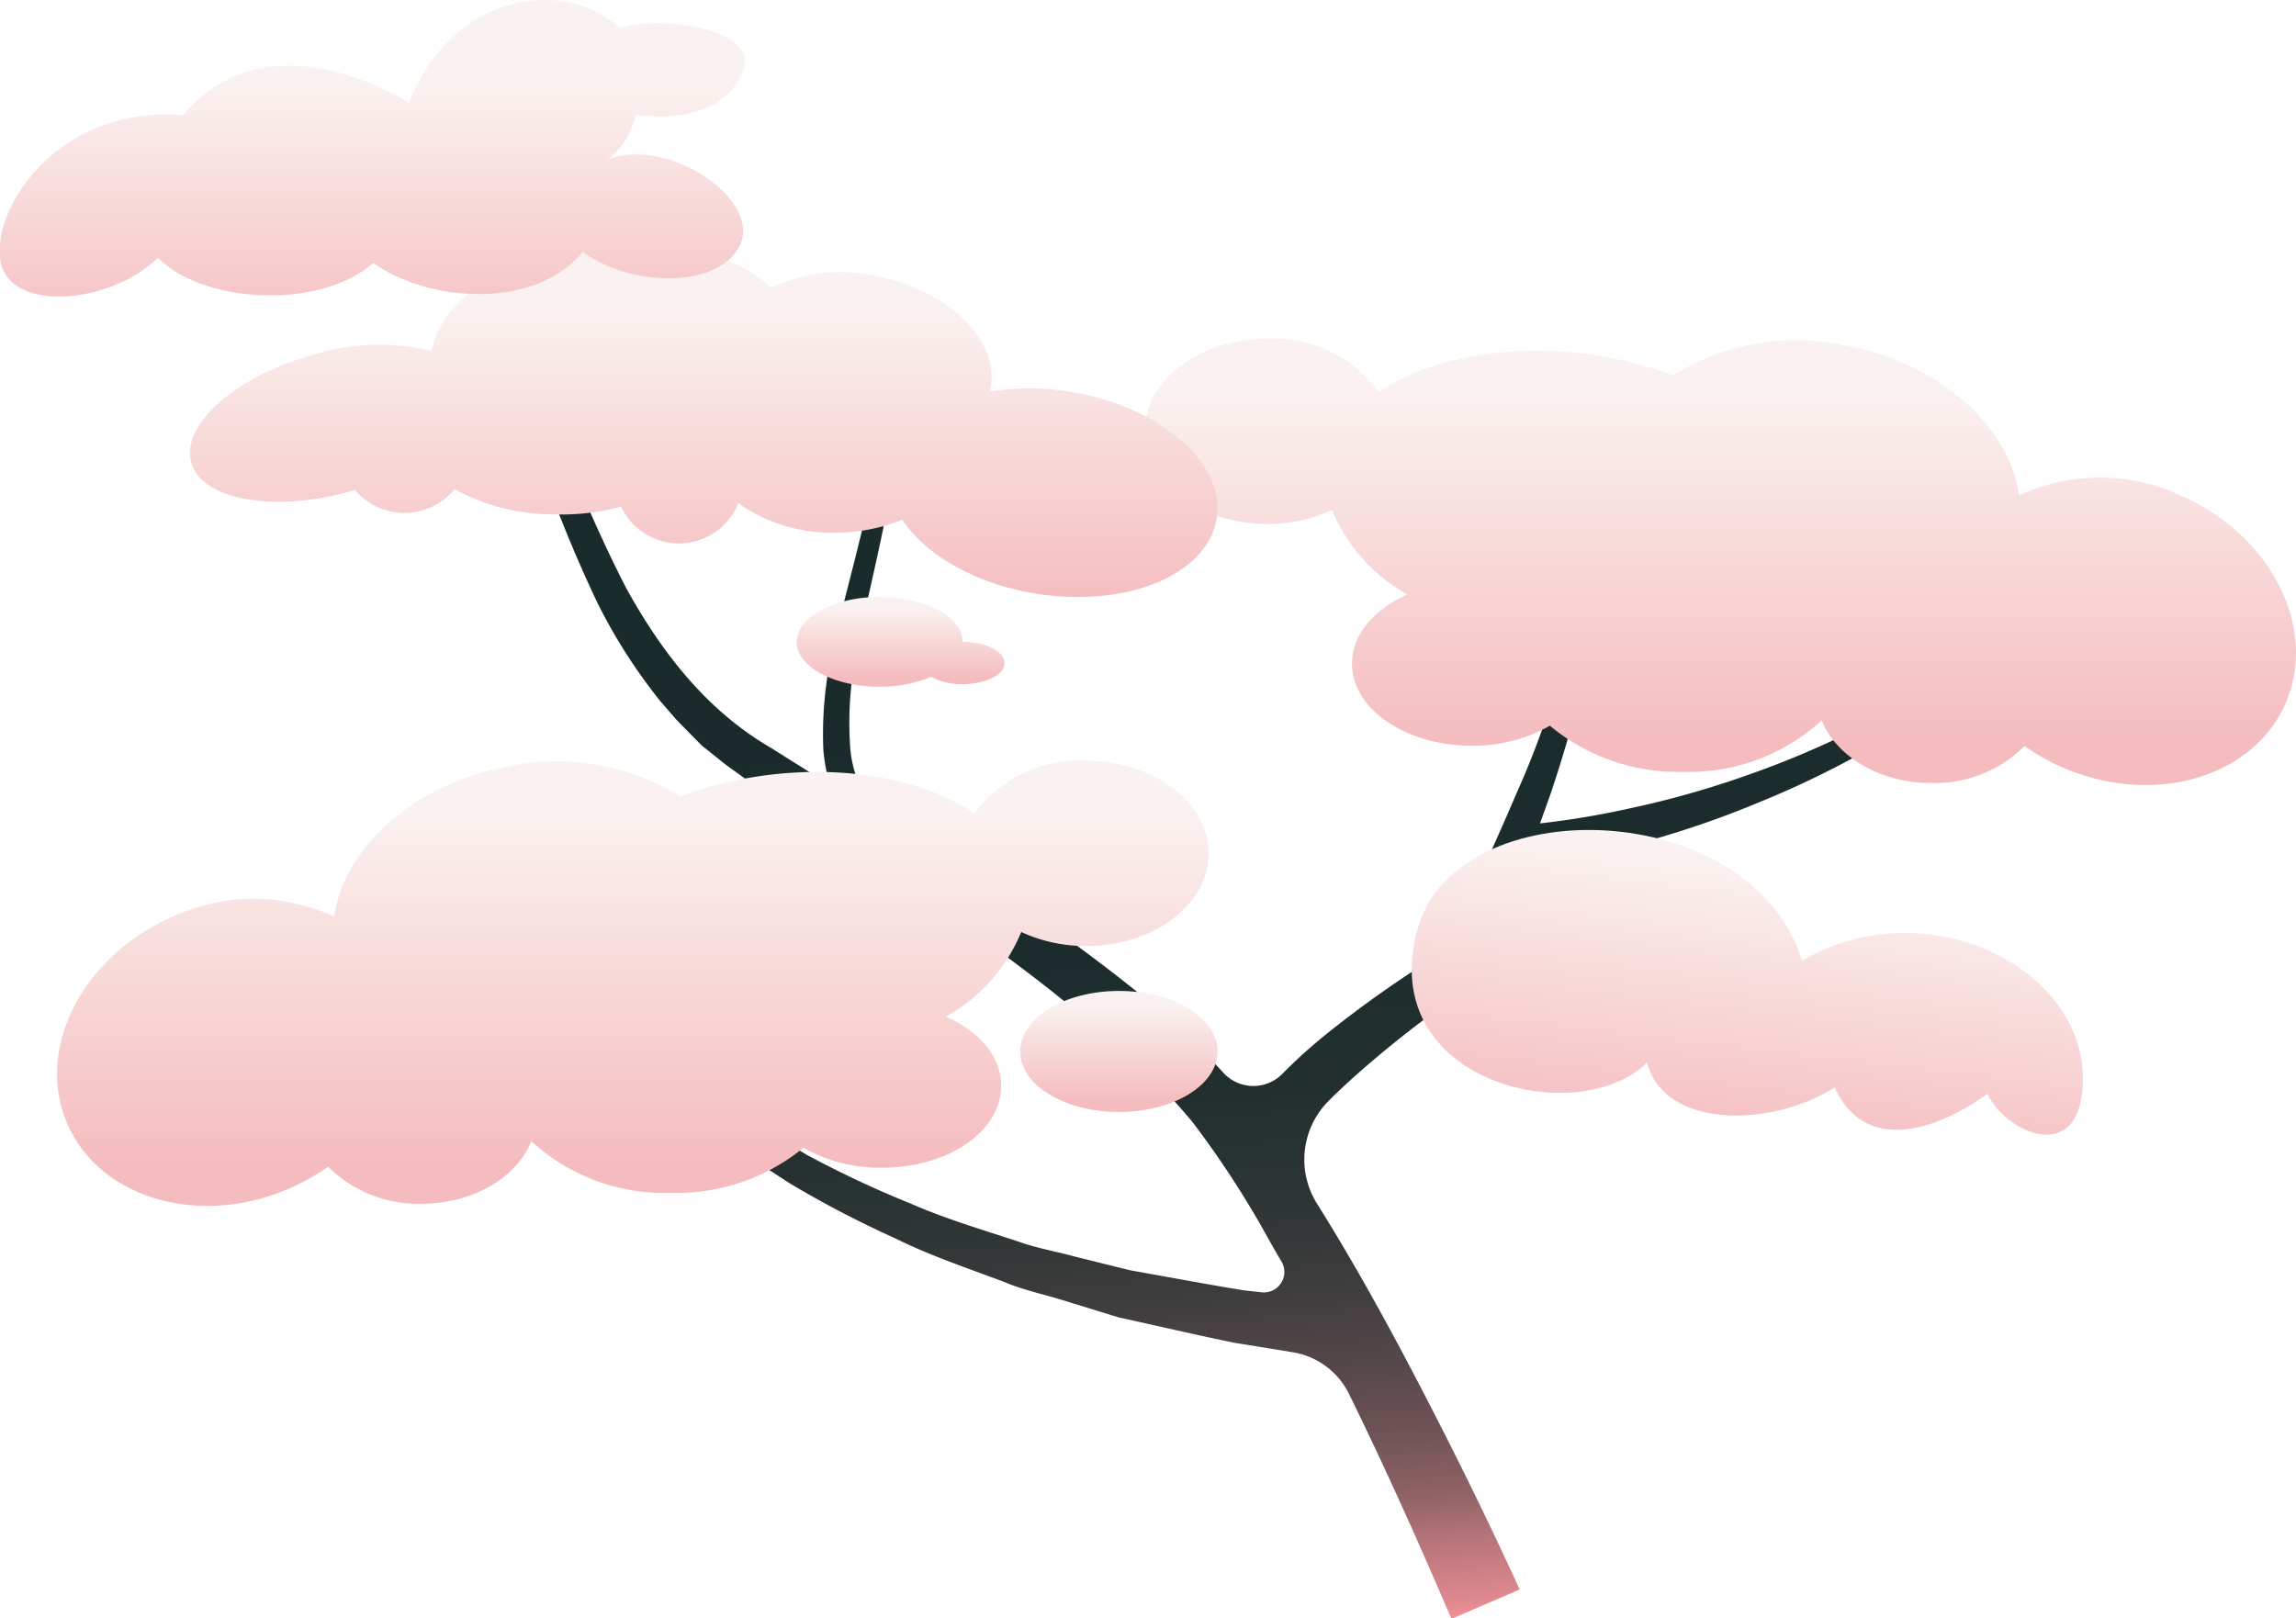 <svg xmlns="http://www.w3.org/2000/svg" xmlns:xlink="http://www.w3.org/1999/xlink" viewBox="0 0 130.87 92.25"><defs><style>.cls-1{fill:url(#linear-gradient);}.cls-2{fill:url(#linear-gradient-2);}.cls-3{fill:url(#linear-gradient-3);}.cls-4{fill:url(#linear-gradient-4);}.cls-5{fill:url(#linear-gradient-5);}.cls-6{fill:url(#linear-gradient-6);}.cls-7{fill:url(#linear-gradient-7);}.cls-8{fill:url(#linear-gradient-8);}</style><linearGradient id="linear-gradient" x1="67.81" y1="5.77" x2="75.4" y2="92.89" gradientUnits="userSpaceOnUse"><stop offset="0.27" stop-color="#1a2b2b"/><stop offset="0.55" stop-color="#1c2c2c"/><stop offset="0.65" stop-color="#232f2f"/><stop offset="0.72" stop-color="#2e3535"/><stop offset="0.78" stop-color="#3f3d3e"/><stop offset="0.83" stop-color="#554749"/><stop offset="0.88" stop-color="#715457"/><stop offset="0.92" stop-color="#916367"/><stop offset="0.95" stop-color="#b7757a"/><stop offset="0.99" stop-color="#e0898f"/><stop offset="1" stop-color="#f19198"/></linearGradient><linearGradient id="linear-gradient-2" x1="100.65" y1="49.56" x2="98.76" y2="65.59" gradientUnits="userSpaceOnUse"><stop offset="0" stop-color="#faf2f0"/><stop offset="1" stop-color="#f5bcbf"/></linearGradient><linearGradient id="linear-gradient-3" x1="98.07" y1="22.25" x2="98.07" y2="42.35" xlink:href="#linear-gradient-2"/><linearGradient id="linear-gradient-4" x1="762.54" y1="46.26" x2="762.54" y2="66.36" gradientTransform="matrix(-1, 0, 0, 1, 798.59, 0)" xlink:href="#linear-gradient-2"/><linearGradient id="linear-gradient-5" x1="40.13" y1="17.58" x2="40.13" y2="34.66" xlink:href="#linear-gradient-2"/><linearGradient id="linear-gradient-6" x1="21.24" y1="4.79" x2="21.24" y2="19.7" xlink:href="#linear-gradient-2"/><linearGradient id="linear-gradient-7" x1="51.33" y1="34.63" x2="51.33" y2="38.67" xlink:href="#linear-gradient-2"/><linearGradient id="linear-gradient-8" x1="63.78" y1="57.29" x2="63.78" y2="62.75" xlink:href="#linear-gradient-2"/></defs><g id="Layer_2" data-name="Layer 2"><g id="OBJECTS"><path class="cls-1" d="M112.25,37.73a43.41,43.41,0,0,1-6,3.61,52.59,52.59,0,0,1-6.46,2.78A52.88,52.88,0,0,1,93,46.06a48.6,48.6,0,0,1-5.22.88l.61-1.71q.93-2.76,1.64-5.59c.49-1.87.84-3.79,1.15-5.7l-1-.18c-.43,1.86-.88,3.7-1.48,5.51s-1.23,3.6-2,5.36-1.49,3.49-2.33,5.2-1.65,3.2-2.54,4.71A63,63,0,0,0,75.54,59a29.11,29.11,0,0,0-2.47,2.24,2.32,2.32,0,0,1-3.38-.13,43.4,43.4,0,0,0-4-3.86,101,101,0,0,0-10.7-7.66c-1.59-1-3.19-2-4.78-3a6.53,6.53,0,0,1-1.75-4,20,20,0,0,1,.43-5.73c.37-1.93.85-3.87,1.26-5.83A25,25,0,0,0,50.78,25l-1,0A23.51,23.51,0,0,1,49,30.78c-.46,1.92-1,3.85-1.44,5.82a21.51,21.51,0,0,0-.63,6.14,9.55,9.55,0,0,0,.38,2c-1.11-.69-2.22-1.38-3.32-2.08-3.66-2.11-6.24-5.41-8.29-9.12a76.11,76.11,0,0,1-4.87-11.86c-1.37-4.09-2.61-8.24-3.89-12.37l-1,.28c1.15,4.17,2.26,8.35,3.51,12.51a77.55,77.55,0,0,0,4.61,12.28A31.1,31.1,0,0,0,37.66,40c.38.42.73.87,1.13,1.27L40,42.5l1.34,1.07c.46.35.9.63,1.35,1,3.58,2.48,7.23,4.81,10.78,7.24a95.22,95.22,0,0,1,10.16,7.76A36.23,36.23,0,0,1,68,64a55.2,55.2,0,0,1,3.5,5.22c.53.89,1,1.8,1.56,2.72a1.17,1.17,0,0,1-1.15,1.73l-1-.11c-2.16-.35-4.31-.76-6.47-1.14l-3.19-.79c-1-.28-2.14-.47-3.17-.84C56,70.1,53.9,69.49,51.9,68.61A59.3,59.3,0,0,1,46,65.84l-2.81-1.67c-.91-.6-1.78-1.25-2.68-1.87S38.79,60.92,38,60.21s-1.6-1.48-2.29-2.32A20.54,20.54,0,0,1,32,52.57l-.95.33a21.73,21.73,0,0,0,3.6,5.83c.68.91,1.52,1.68,2.28,2.52s1.66,1.55,2.52,2.28,1.78,1.4,2.7,2.06L45,67.45a59.2,59.2,0,0,0,6,3.13c2,1,4.17,1.72,6.29,2.52,1,.43,2.15.67,3.22,1l3.25,1c2.2.48,4.4,1,6.61,1.45l3.27.53a4.36,4.36,0,0,1,3.25,2.38c2.07,4.22,4,8.52,5.84,12.83l3.89-1.68c-1.83-4-3.75-7.89-5.77-11.77-1.8-3.45-3.69-6.89-5.78-10.22a4.73,4.73,0,0,1,.62-5.82c.55-.56,1.13-1.09,1.67-1.57a60.91,60.91,0,0,1,6.09-4.74l.29-.2.12-.23h0c.86-1.66,1.6-3.3,2.3-5a3.17,3.17,0,0,1,2.38-1.9,48.74,48.74,0,0,0,4.93-1.1,54.38,54.38,0,0,0,6.86-2.35,53.34,53.34,0,0,0,6.49-3.17,44.4,44.4,0,0,0,6-4Z"/><path class="cls-2" d="M80.79,53c2.2-8.06,19-7.62,21.93,1.76,7.13-4.13,16.12.44,16,6.84-.07,5-4.49,2.91-5.43.75-3,2.16-7,3.41-8.72-.36-3.66,2.33-9.75,2.33-10.69-1.42C90,64.44,78.39,61.77,80.79,53Z"/><path class="cls-3" d="M124.27,28.23a11,11,0,0,0-9.18,0c-.61-4-4.61-7.59-10-8.56a13.29,13.29,0,0,0-9.72,1.72,22.38,22.38,0,0,0-4.93-1.21c-4.74-.6-9.11.3-11.86,2.18a7.38,7.38,0,0,0-6.33-3.06c-3.87,0-7,2.37-7,5.29s3.13,5.28,7,5.28a8.67,8.67,0,0,0,3.67-.8,9.82,9.82,0,0,0,4.3,4.82c-1.89.83-3.16,2.28-3.16,3.94,0,2.58,3.06,4.68,6.82,4.68a8.81,8.81,0,0,0,4.46-1.14A11.41,11.41,0,0,0,95.93,44a11.19,11.19,0,0,0,7.9-2.93c.85,2.07,3.33,3.57,6.27,3.57a7.28,7.28,0,0,0,5.3-2.11,12,12,0,0,0,2.14,1.21c5.18,2.25,10.88.62,12.74-3.66S129.45,30.49,124.27,28.23Z"/><path class="cls-4" d="M9.86,52.25a10.92,10.92,0,0,1,9.18,0c.61-4,4.6-7.59,10-8.57a13.31,13.31,0,0,1,9.73,1.72,22.43,22.43,0,0,1,4.92-1.21c4.75-.6,9.11.31,11.86,2.18a7.41,7.41,0,0,1,6.34-3c3.86,0,7,2.36,7,5.28s-3.13,5.28-7,5.28a8.72,8.72,0,0,1-3.68-.8,9.73,9.73,0,0,1-4.3,4.82c1.9.83,3.16,2.29,3.16,3.94,0,2.59-3,4.68-6.82,4.68a8.8,8.8,0,0,1-4.45-1.14A11.45,11.45,0,0,1,38.2,68a11.18,11.18,0,0,1-7.91-2.94C29.44,67.12,27,68.62,24,68.62a7.26,7.26,0,0,1-5.3-2.11,12.73,12.73,0,0,1-2.14,1.21C11.41,70,5.7,68.34,3.84,64.07S4.68,54.5,9.86,52.25Z"/><path class="cls-5" d="M60.92,22.32a14.27,14.27,0,0,0-4.47,0l0-.13c.56-2.71-2.3-5.59-6.39-6.43a9.44,9.44,0,0,0-6.1.63c-1.94-1.82-5.5-2.86-9.46-2.54-5.21.43-9.34,3.08-9.9,6.16a12.56,12.56,0,0,0-6.8.23c-4.41,1.23-7.5,4-6.9,6.13S15.6,29.24,20,28l.24-.07a3.68,3.68,0,0,0,5.67-.05,11.6,11.6,0,0,0,5.57,1.44,13.05,13.05,0,0,0,3.92-.44,3.64,3.64,0,0,0,6.68-.2,9.15,9.15,0,0,0,5.52,1.68,10.13,10.13,0,0,0,3.83-.73c1.32,2,4.18,3.67,7.67,4.22,5.16.81,9.75-1.12,10.25-4.3S66.08,23.13,60.92,22.32Z"/><path class="cls-6" d="M10.43,6.57C3.61,6-.33,11.49,0,14.69s6.26,2.7,9,0c2.56,2.61,9.21,3,12.27.3,3.34,2.34,9.33,2.59,11.94-.63,2.79,2.05,7.91,2.12,9-.48S38,7.76,34.62,9.1a4.26,4.26,0,0,0,1.61-2.57c2.6.39,5.28-.24,6.15-2.56S37.57.81,35.32,1.62c-2.88-2.86-9.5-2.22-12,4.24C23.29,5.86,15.42.66,10.43,6.57Z"/><path class="cls-7" d="M54.87,36.59c0-1.41-2.12-2.56-4.73-2.56s-4.73,1.15-4.73,2.56,2.11,2.56,4.73,2.56a7.46,7.46,0,0,0,2.93-.57,3.63,3.63,0,0,0,1.8.42c1.32,0,2.39-.54,2.39-1.2S56.19,36.59,54.87,36.59Z"/><path class="cls-8" d="M69.4,59.94c0,1.91-2.51,3.45-5.62,3.45s-5.63-1.54-5.63-3.45,2.52-3.45,5.63-3.45S69.4,58,69.4,59.94Z"/></g></g></svg>